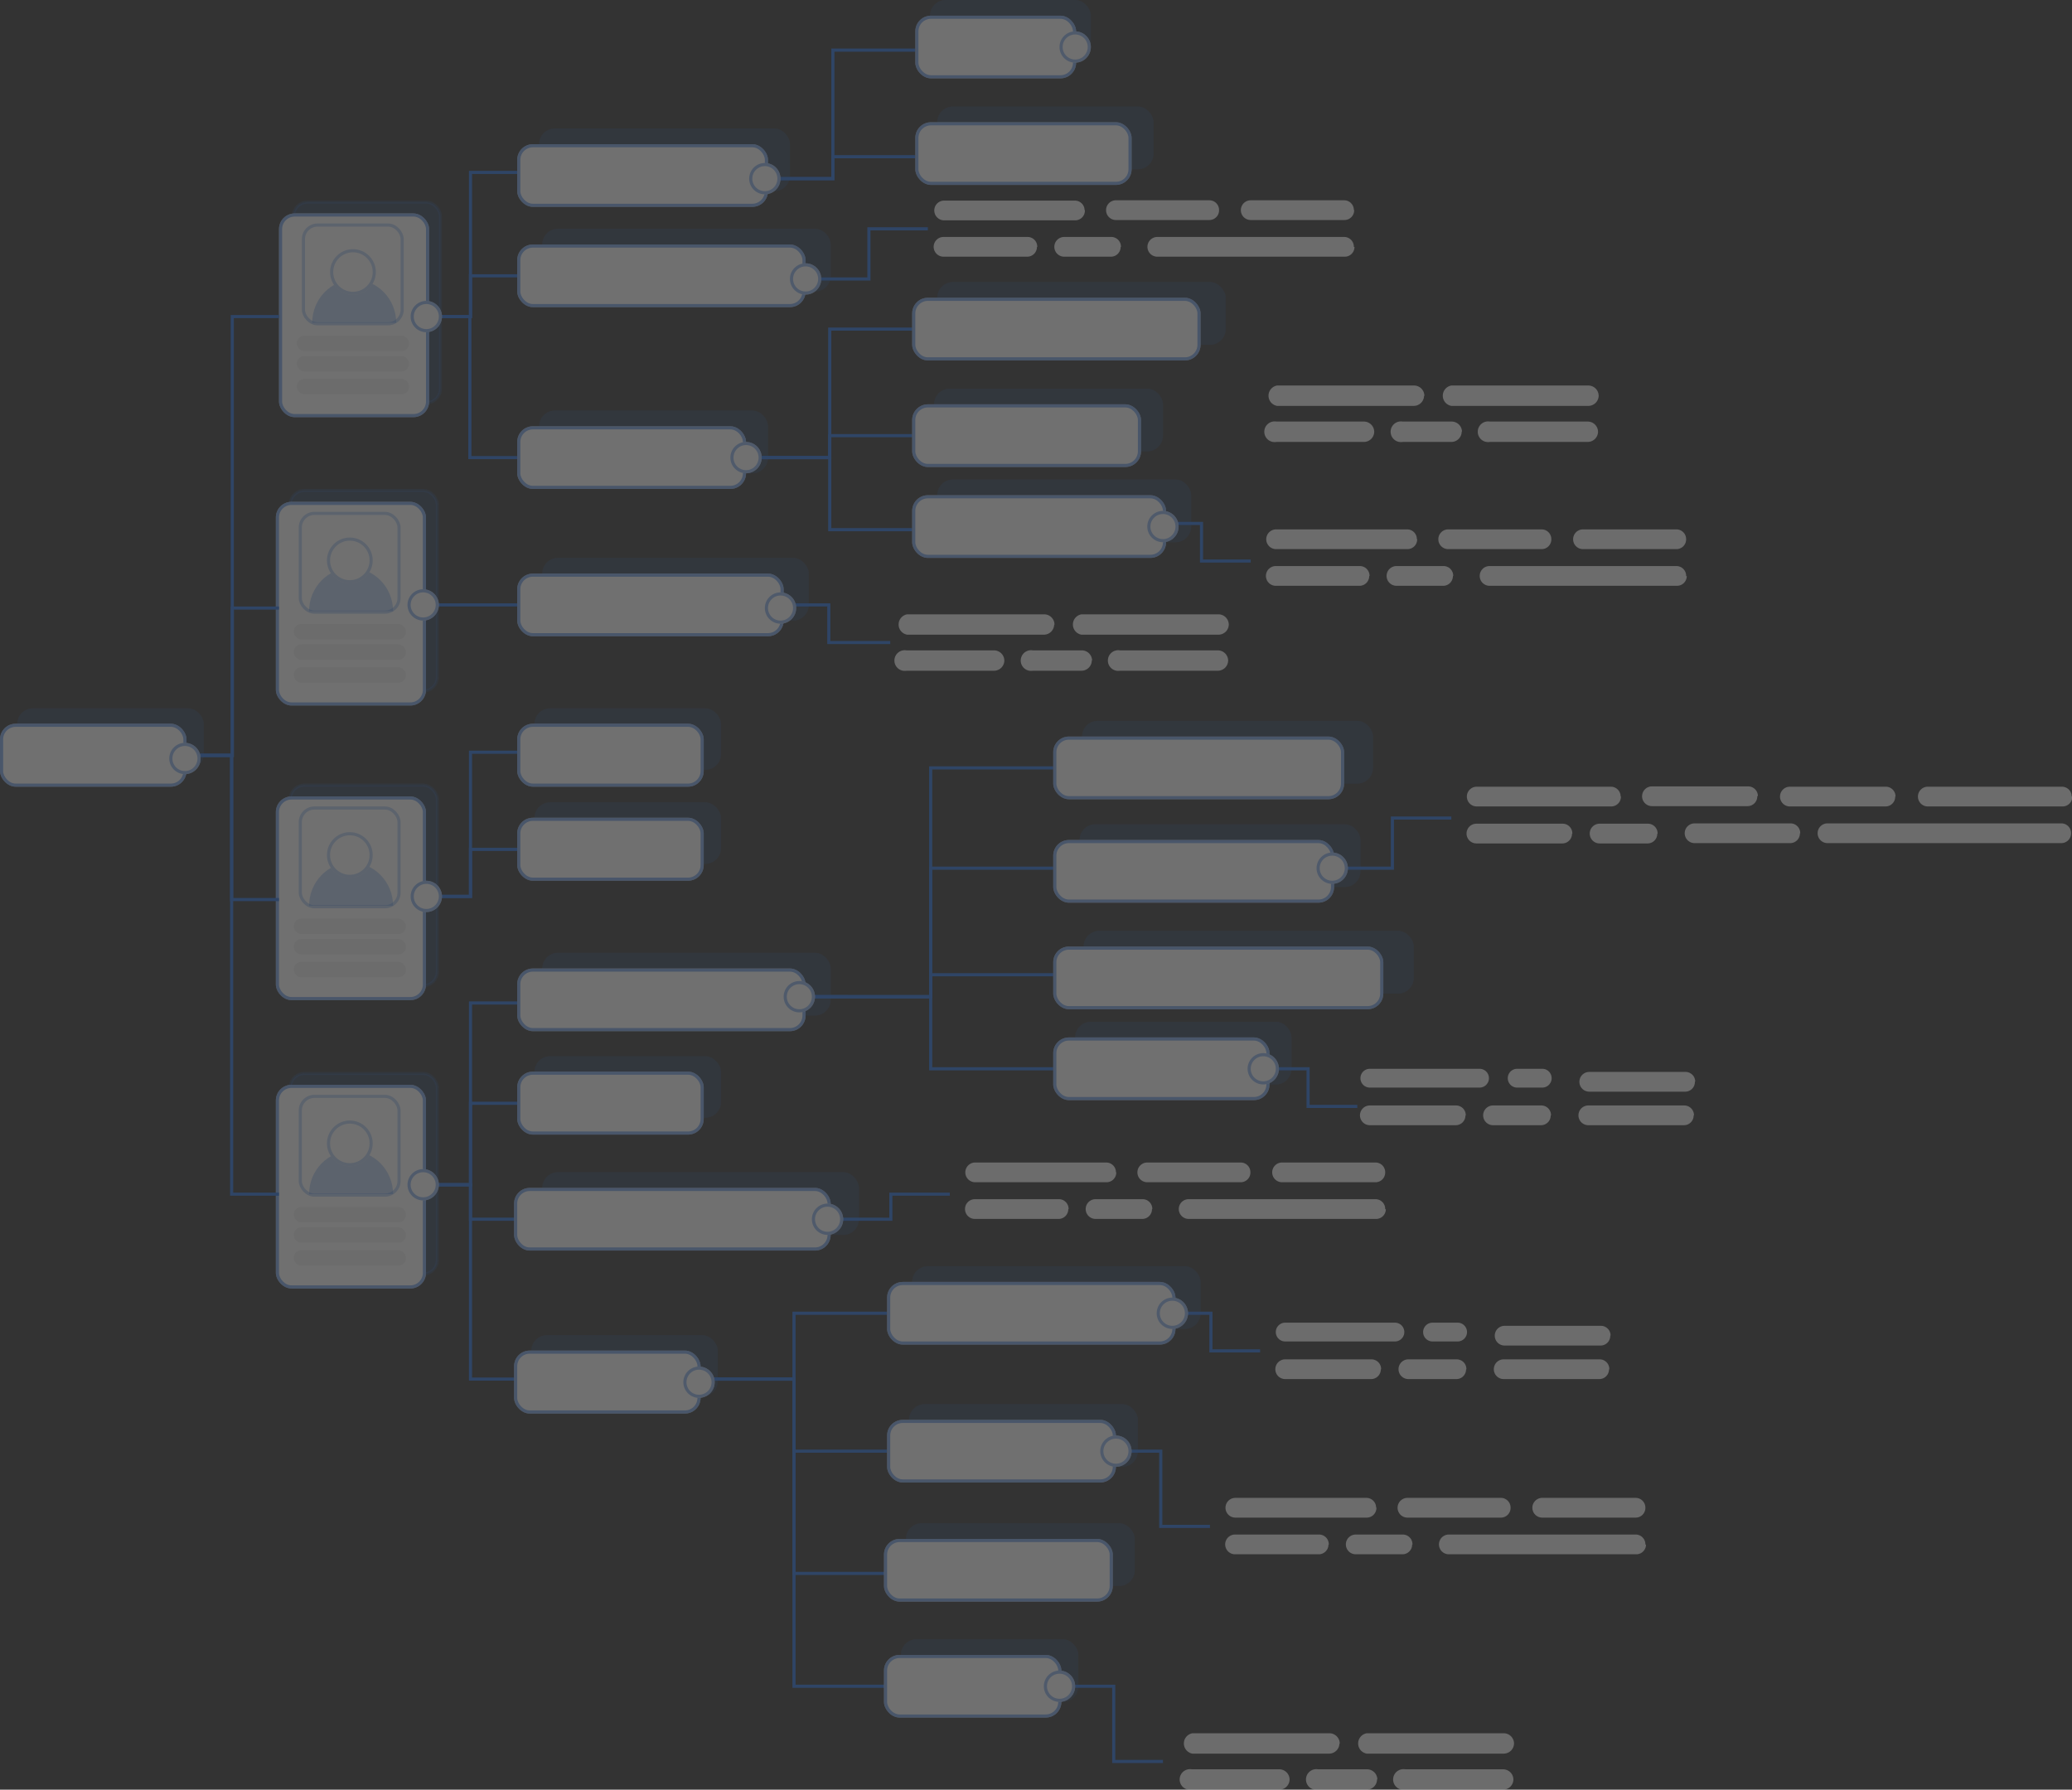 <svg width="661" height="571" fill="none" xmlns="http://www.w3.org/2000/svg"><rect width="100%" height="100%" fill="#333333" stroke="none"/><g opacity=".3"><rect opacity=".2" x="93.6" y="64.5" width="46.9" height="64" rx="4.5" fill="#246EDE" stroke="#246EDE"/><rect x="89" y="68.1" width="47.9" height="65" rx="5" fill="#fff"/><rect x="89.5" y="68.6" width="46.9" height="64" rx="4.5" stroke="#246EDE" stroke-opacity=".6"/><rect x="94.7" y="107.1" width="35.8" height="4.9" rx="2.4" fill="#F1F1F1"/><rect x="94.7" y="113.6" width="35.8" height="4.9" rx="2.4" fill="#F1F1F1"/><rect x="94.7" y="120.9" width="35.8" height="4.9" rx="2.4" fill="#F1F1F1"/><path opacity=".3" d="M113 89.2c-7.4 0-13.4 6.2-13.4 13.8h26.8c0-7.6-6-13.8-13.4-13.8z" fill="#246EDE"/><circle cx="112.6" cy="86.8" r="7.3" fill="#fff"/><circle cx="112.6" cy="86.8" r="6.8" stroke="#246EDE" stroke-opacity=".3"/><rect x="96.8" y="71.8" width="31.5" height="31.5" rx="4.5" stroke="#246EDE" stroke-opacity=".3"/><rect opacity=".2" x="92.6" y="156.5" width="46.9" height="64" rx="4.5" fill="#246EDE" stroke="#246EDE"/><rect x="88" y="160.1" width="47.9" height="65" rx="5" fill="#fff"/><rect x="88.5" y="160.6" width="46.9" height="64" rx="4.5" stroke="#246EDE" stroke-opacity=".6"/><rect x="93.7" y="199.1" width="35.8" height="4.9" rx="2.4" fill="#F1F1F1"/><rect x="93.7" y="205.6" width="35.8" height="4.9" rx="2.4" fill="#F1F1F1"/><rect x="93.7" y="212.9" width="35.8" height="4.9" rx="2.4" fill="#F1F1F1"/><path opacity=".3" d="M112 181.2c-7.4 0-13.4 6.2-13.4 13.8h26.8c0-7.6-6-13.8-13.4-13.8z" fill="#246EDE"/><circle cx="111.6" cy="178.8" r="7.3" fill="#fff"/><circle cx="111.6" cy="178.8" r="6.8" stroke="#246EDE" stroke-opacity=".3"/><rect x="95.8" y="163.8" width="31.5" height="31.5" rx="4.5" stroke="#246EDE" stroke-opacity=".3"/><rect opacity=".2" x="92.6" y="250.5" width="46.9" height="64" rx="4.5" fill="#246EDE" stroke="#246EDE"/><rect x="88" y="254.1" width="47.9" height="65" rx="5" fill="#fff"/><rect x="88.5" y="254.6" width="46.9" height="64" rx="4.5" stroke="#246EDE" stroke-opacity=".6"/><rect x="93.7" y="293.1" width="35.8" height="4.9" rx="2.4" fill="#F1F1F1"/><rect x="93.7" y="299.6" width="35.8" height="4.9" rx="2.4" fill="#F1F1F1"/><rect x="93.7" y="306.9" width="35.8" height="4.9" rx="2.4" fill="#F1F1F1"/><path opacity=".3" d="M112 275.2c-7.4 0-13.4 6.2-13.4 13.8h26.8c0-7.6-6-13.8-13.4-13.8z" fill="#246EDE"/><circle cx="111.6" cy="272.8" r="7.3" fill="#fff"/><circle cx="111.6" cy="272.8" r="6.8" stroke="#246EDE" stroke-opacity=".3"/><rect x="95.8" y="257.8" width="31.5" height="31.5" rx="4.5" stroke="#246EDE" stroke-opacity=".3"/><rect opacity=".2" x="92.6" y="342.5" width="46.9" height="64" rx="4.5" fill="#246EDE" stroke="#246EDE"/><rect x="88" y="346.1" width="47.9" height="65" rx="5" fill="#fff"/><rect x="88.5" y="346.6" width="46.9" height="64" rx="4.5" stroke="#246EDE" stroke-opacity=".6"/><rect x="93.7" y="385.1" width="35.8" height="4.9" rx="2.4" fill="#F1F1F1"/><rect x="93.7" y="391.6" width="35.8" height="4.9" rx="2.4" fill="#F1F1F1"/><rect x="93.7" y="398.9" width="35.8" height="4.9" rx="2.4" fill="#F1F1F1"/><path opacity=".3" d="M112 367.2c-7.4 0-13.4 6.2-13.4 13.8h26.8c0-7.6-6-13.8-13.4-13.8z" fill="#246EDE"/><circle cx="111.6" cy="364.8" r="7.3" fill="#fff"/><circle cx="111.6" cy="364.8" r="6.8" stroke="#246EDE" stroke-opacity=".3"/><rect x="95.8" y="349.8" width="31.5" height="31.5" rx="4.5" stroke="#246EDE" stroke-opacity=".3"/><path d="M89 101H74.1v140H59M165 55h-14.9v46H135m30 139h-14.9v46H135" stroke="#246EDE"/><path d="M165 271h-14.9v15H135m30 34h-14.9v58H135" stroke="#246EDE"/><path d="M165 352h-14.9v26H135m30 62h-14.9v-62H135" stroke="#246EDE"/><path d="M165 389h-14.9v-11H135m156-273h-26.3v41H238m54-130h-26.3v41H239m64 324h-18.8v8H265m31-316h-18.8v16H258m205 172h-18.8v16H425m-26-98h-15.7v-12H371m-87 38h-19.6v-12H249m184 160h-15.7v-12H405m-3 90h-15.7v-12H374m-3 143h-15.7v-24H343m43-51h-15.7v-24H358m-22-186h-39.1v41H257" stroke="#246EDE"/><path d="M336 245h-39.1v73H257m34-179h-26.3v7H238m54-96h-26.3v7H239" stroke="#246EDE"/><path d="M336 311h-39.1v7H257m26 101h-29.7v21H223m68-271h-26.3v-23H238m98 195h-39.1v-23H257m26 145h-29.7v-23H223" stroke="#246EDE"/><path d="M283 538h-29.7v-98H223" stroke="#246EDE"/><path d="M283 502h-29.7v-62H223M165 88h-14.9v13H135m30 92h-14.9 0H135m0-92h14.9v45H165m-76 48H74.1v47H59m0 0h14.9v46H89" stroke="#246EDE"/><path d="M59 241h14.9v140H89" stroke="#246EDE"/><g opacity=".2"><rect x="5.5" y="226" width="59.5" height="19.6" rx="5" fill="#246EDE"/><rect x="6" y="226.5" width="58.5" height="18.6" rx="4.5" stroke="#246EDE" stroke-opacity=".6"/></g><rect y="230.9" width="59.5" height="20.1" rx="5" fill="#fff"/><rect x=".5" y="231.4" width="58.5" height="19.1" rx="4.5" stroke="#246EDE" stroke-opacity=".6"/><g opacity=".2"><rect x="172" y="41" width="80" height="20" rx="5" fill="#246EDE"/><rect x="172.5" y="41.5" width="79" height="19" rx="4.5" stroke="#246EDE" stroke-opacity=".6"/></g><rect x="165" y="46" width="80" height="20" rx="5" fill="#fff"/><rect x="165.5" y="46.5" width="79" height="19" rx="4.5" stroke="#246EDE" stroke-opacity=".6"/><g opacity=".2"><rect x="170.5" y="226" width="59.5" height="19.6" rx="5" fill="#246EDE"/><rect x="171" y="226.5" width="58.5" height="18.6" rx="4.5" stroke="#246EDE" stroke-opacity=".6"/></g><rect x="165" y="230.9" width="59.5" height="20.1" rx="5" fill="#fff"/><rect x="165.5" y="231.4" width="58.5" height="19.1" rx="4.5" stroke="#246EDE" stroke-opacity=".6"/><g opacity=".2"><rect x="173" y="73" width="92" height="20" rx="5" fill="#246EDE"/><rect x="173.5" y="73.5" width="91" height="19" rx="4.5" stroke="#246EDE" stroke-opacity=".6"/></g><rect x="165" y="78" width="92" height="20" rx="5" fill="#fff"/><rect x="165.5" y="78.5" width="91" height="19" rx="4.5" stroke="#246EDE" stroke-opacity=".6"/><g opacity=".2"><rect x="299" y="90" width="92" height="20" rx="5" fill="#246EDE"/><rect x="299.5" y="90.5" width="91" height="19" rx="4.5" stroke="#246EDE" stroke-opacity=".6"/></g><rect x="291" y="95" width="92" height="20" rx="5" fill="#fff"/><rect x="291.5" y="95.5" width="91" height="19" rx="4.5" stroke="#246EDE" stroke-opacity=".6"/><g opacity=".2"><rect x="291" y="404" width="92" height="20" rx="5" fill="#246EDE"/><rect x="291.5" y="404.5" width="91" height="19" rx="4.5" stroke="#246EDE" stroke-opacity=".6"/></g><rect x="283" y="409" width="92" height="20" rx="5" fill="#fff"/><rect x="283.5" y="409.5" width="91" height="19" rx="4.5" stroke="#246EDE" stroke-opacity=".6"/><g opacity=".2"><rect x="344.4" y="263" width="89.6" height="20" rx="5" fill="#246EDE"/><rect x="344.9" y="263.5" width="88.6" height="19" rx="4.5" stroke="#246EDE" stroke-opacity=".6"/></g><rect x="336" y="268" width="89.6" height="20" rx="5" fill="#fff"/><rect x="336.5" y="268.5" width="88.6" height="19" rx="4.5" stroke="#246EDE" stroke-opacity=".6"/><g opacity=".2"><rect x="170.5" y="256" width="59.5" height="19.6" rx="5" fill="#246EDE"/><rect x="171" y="256.5" width="58.5" height="18.6" rx="4.5" stroke="#246EDE" stroke-opacity=".6"/></g><rect x="165" y="260.9" width="59.5" height="20.1" rx="5" fill="#fff"/><rect x="165.5" y="261.4" width="58.5" height="19.1" rx="4.5" stroke="#246EDE" stroke-opacity=".6"/><g opacity=".2"><rect x="172" y="131" width="73" height="20" rx="5" fill="#246EDE"/><rect x="172.5" y="131.5" width="72" height="19" rx="4.5" stroke="#246EDE" stroke-opacity=".6"/></g><rect x="165" y="136" width="73" height="20" rx="5" fill="#fff"/><rect x="165.5" y="136.5" width="72" height="19" rx="4.5" stroke="#246EDE" stroke-opacity=".6"/><g opacity=".2"><rect x="298" y="124" width="73" height="20" rx="5" fill="#246EDE"/><rect x="298.5" y="124.5" width="72" height="19" rx="4.5" stroke="#246EDE" stroke-opacity=".6"/></g><rect x="291" y="129" width="73" height="20" rx="5" fill="#fff"/><rect x="291.5" y="129.5" width="72" height="19" rx="4.5" stroke="#246EDE" stroke-opacity=".6"/><g opacity=".2"><rect x="290" y="448" width="73" height="20" rx="5" fill="#246EDE"/><rect x="290.5" y="448.5" width="72" height="19" rx="4.5" stroke="#246EDE" stroke-opacity=".6"/></g><rect x="283" y="453" width="73" height="20" rx="5" fill="#fff"/><rect x="283.5" y="453.5" width="72" height="19" rx="4.5" stroke="#246EDE" stroke-opacity=".6"/><g opacity=".2"><rect x="289" y="486" width="73" height="20" rx="5" fill="#246EDE"/><rect x="289.5" y="486.5" width="72" height="19" rx="4.5" stroke="#246EDE" stroke-opacity=".6"/></g><rect x="282" y="491" width="73" height="20" rx="5" fill="#fff"/><rect x="282.5" y="491.5" width="72" height="19" rx="4.5" stroke="#246EDE" stroke-opacity=".6"/><g opacity=".2"><rect x="287.4" y="523" width="56.6" height="20" rx="5" fill="#246EDE"/><rect x="287.9" y="523.5" width="55.6" height="19" rx="4.5" stroke="#246EDE" stroke-opacity=".6"/></g><rect x="282" y="528" width="56.6" height="20" rx="5" fill="#fff"/><rect x="282.5" y="528.5" width="55.6" height="19" rx="4.5" stroke="#246EDE" stroke-opacity=".6"/><g opacity=".2"><rect x="345.7" y="297" width="105.3" height="20" rx="5" fill="#246EDE"/><rect x="346.2" y="297.5" width="104.3" height="19" rx="4.5" stroke="#246EDE" stroke-opacity=".6"/></g><rect x="336" y="302" width="105.3" height="20" rx="5" fill="#fff"/><rect x="336.5" y="302.5" width="104.3" height="19" rx="4.5" stroke="#246EDE" stroke-opacity=".6"/><g opacity=".2"><rect x="296.7" width="51.3" height="20" rx="5" fill="#246EDE"/><rect x="297.2" y=".5" width="50.3" height="19" rx="4.5" stroke="#246EDE" stroke-opacity=".6"/></g><rect x="292" y="5" width="51.3" height="20" rx="5" fill="#fff"/><rect x="292.5" y="5.5" width="50.3" height="19" rx="4.5" stroke="#246EDE" stroke-opacity=".6"/><g opacity=".2"><rect x="299" y="153" width="81" height="20" rx="5" fill="#246EDE"/><rect x="299.5" y="153.5" width="80" height="19" rx="4.5" stroke="#246EDE" stroke-opacity=".6"/></g><rect x="291" y="158" width="81" height="20" rx="5" fill="#fff"/><rect x="291.5" y="158.5" width="80" height="19" rx="4.5" stroke="#246EDE" stroke-opacity=".6"/><g opacity=".2"><rect x="345.2" y="230" width="92.8" height="20" rx="5" fill="#246EDE"/><rect x="345.7" y="230.5" width="91.8" height="19" rx="4.5" stroke="#246EDE" stroke-opacity=".6"/></g><rect x="336" y="235" width="92.8" height="20" rx="5" fill="#fff"/><rect x="336.5" y="235.5" width="91.8" height="19" rx="4.5" stroke="#246EDE" stroke-opacity=".6"/><g opacity=".2"><rect x="343" y="326" width="69" height="20" rx="5" fill="#246EDE"/><rect x="343.5" y="326.5" width="68" height="19" rx="4.5" stroke="#246EDE" stroke-opacity=".6"/></g><rect x="336" y="331" width="69" height="20" rx="5" fill="#fff"/><rect x="336.5" y="331.5" width="68" height="19" rx="4.5" stroke="#246EDE" stroke-opacity=".6"/><g opacity=".2"><rect x="299" y="34" width="69" height="20" rx="5" fill="#246EDE"/><rect x="299.5" y="34.5" width="68" height="19" rx="4.5" stroke="#246EDE" stroke-opacity=".6"/></g><rect x="292" y="39" width="69" height="20" rx="5" fill="#fff"/><rect x="292.5" y="39.5" width="68" height="19" rx="4.5" stroke="#246EDE" stroke-opacity=".6"/><g opacity=".2"><rect x="173" y="304" width="92" height="20" rx="5" fill="#246EDE"/><rect x="173.5" y="304.5" width="91" height="19" rx="4.5" stroke="#246EDE" stroke-opacity=".6"/></g><rect x="165" y="309" width="92" height="20" rx="5" fill="#fff"/><rect x="165.5" y="309.5" width="91" height="19" rx="4.5" stroke="#246EDE" stroke-opacity=".6"/><g opacity=".2"><rect x="173" y="374" width="101" height="20" rx="5" fill="#246EDE"/><rect x="173.5" y="374.5" width="100" height="19" rx="4.5" stroke="#246EDE" stroke-opacity=".6"/></g><rect x="164" y="379" width="101" height="20" rx="5" fill="#fff"/><rect x="164.5" y="379.5" width="100" height="19" rx="4.5" stroke="#246EDE" stroke-opacity=".6"/><g opacity=".2"><rect x="173" y="178" width="85" height="20" rx="5" fill="#246EDE"/><rect x="173.5" y="178.5" width="84" height="19" rx="4.5" stroke="#246EDE" stroke-opacity=".6"/></g><rect x="165" y="183" width="85" height="20" rx="5" fill="#fff"/><rect x="165.5" y="183.5" width="84" height="19" rx="4.5" stroke="#246EDE" stroke-opacity=".6"/><g opacity=".2"><rect x="170.5" y="337" width="59.5" height="19.6" rx="5" fill="#246EDE"/><rect x="171" y="337.5" width="58.5" height="18.6" rx="4.5" stroke="#246EDE" stroke-opacity=".6"/></g><rect x="165" y="341.9" width="59.5" height="20.1" rx="5" fill="#fff"/><rect x="165.5" y="342.4" width="58.5" height="19.1" rx="4.5" stroke="#246EDE" stroke-opacity=".6"/><g opacity=".2"><rect x="169.5" y="426" width="59.5" height="19.6" rx="5" fill="#246EDE"/><rect x="170" y="426.5" width="58.5" height="18.6" rx="4.5" stroke="#246EDE" stroke-opacity=".6"/></g><rect x="164" y="430.9" width="59.5" height="20.1" rx="5" fill="#fff"/><rect x="164.5" y="431.4" width="58.5" height="19.1" rx="4.5" stroke="#246EDE" stroke-opacity=".6"/><path d="M454.4 126.3a3.3 3.3 0 0 0-3.3-3.3h-43.7a3.3 3.3 0 0 0 0 6.5H451a3.3 3.3 0 0 0 3.3-3.2zm55.6 0a3.3 3.3 0 0 0-3.3-3.3H463a3.3 3.3 0 0 0 0 6.5h43.7a3.3 3.3 0 0 0 3.3-3.2zm-.2 11.4a3.3 3.3 0 0 0-3.3-3.2h-31.2a3.3 3.3 0 1 0 0 6.5h31.2a3.3 3.3 0 0 0 3.3-3.3zm-71.4 0a3.3 3.3 0 0 0-3.2-3.2h-28a3.3 3.3 0 1 0 0 6.5h28a3.3 3.3 0 0 0 3.2-3.3zm28 0a3.3 3.3 0 0 0-3.4-3.2h-15.5a3.3 3.3 0 1 0 0 6.5H463a3.3 3.3 0 0 0 3.3-3.3zm-130 61.6a3.3 3.3 0 0 0-3.3-3.3h-43.7a3.3 3.3 0 0 0 0 6.5H333a3.3 3.3 0 0 0 3.3-3.2zm55.6 0a3.3 3.3 0 0 0-3.3-3.3H345a3.3 3.3 0 0 0 0 6.5h43.7a3.3 3.3 0 0 0 3.3-3.2zm-.2 11.4a3.3 3.3 0 0 0-3.3-3.2h-31.2a3.3 3.3 0 1 0 0 6.5h31.2a3.3 3.3 0 0 0 3.3-3.3zm-71.4 0a3.3 3.3 0 0 0-3.2-3.2h-28a3.3 3.3 0 1 0 0 6.5h28a3.3 3.3 0 0 0 3.2-3.3zm28 0a3.3 3.3 0 0 0-3.4-3.2h-15.5a3.3 3.3 0 1 0 0 6.5H345a3.3 3.3 0 0 0 3.3-3.3zm79 345.6a3.3 3.3 0 0 0-3.3-3.3h-43.7a3.3 3.3 0 0 0 0 6.5H424a3.3 3.3 0 0 0 3.3-3.2zm55.6 0a3.3 3.3 0 0 0-3.3-3.3H436a3.3 3.3 0 0 0 0 6.5h43.7a3.3 3.3 0 0 0 3.3-3.2zm-.2 11.4a3.3 3.3 0 0 0-3.3-3.2h-31.2a3.3 3.3 0 1 0 0 6.5h31.2a3.3 3.3 0 0 0 3.3-3.3zm-71.4 0a3.3 3.3 0 0 0-3.2-3.2h-28a3.3 3.3 0 1 0 0 6.5h28a3.3 3.3 0 0 0 3.2-3.3zm28 0a3.3 3.3 0 0 0-3.4-3.2h-15.5a3.3 3.3 0 1 0 0 6.5H436a3.3 3.3 0 0 0 3.3-3.3zM517 254.1a3.1 3.1 0 0 0-3.1-3.1h-42.8a3.1 3.1 0 0 0 0 6.3H514a3.1 3.1 0 0 0 3.1-3.2zm87.7 0a3.1 3.1 0 0 0-3.1-3.1H571a3.1 3.1 0 0 0 0 6.3h30.6a3.1 3.1 0 0 0 3-3.2zm56.2 0a3.1 3.1 0 0 0-3.1-3.1H615a3.1 3.1 0 0 0 0 6.3H658a3.1 3.1 0 0 0 3.1-3.2zm-.2 11.8a3.1 3.1 0 0 0-3.2-3.2h-74.5a3.1 3.1 0 0 0 0 6.3h74.5a3.1 3.1 0 0 0 3.2-3.1zm-86.4 0a3.1 3.1 0 0 0-3.1-3.2h-30.6a3.1 3.1 0 0 0 0 6.3h30.6a3.1 3.1 0 0 0 3-3.1zM560.8 254a3.1 3.1 0 0 0-3.1-3.1H527a3.1 3.1 0 0 0 0 6.3h30.6a3.1 3.1 0 0 0 3-3.2zM501.6 266a3.1 3.1 0 0 0-3.1-3.2H471a3.1 3.1 0 0 0 0 6.3h27.4a3.1 3.1 0 0 0 3.1-3.1zm27.2 0a3.1 3.1 0 0 0-3.1-3.2h-15.4a3.1 3.1 0 0 0 0 6.3h15.4a3.1 3.1 0 0 0 3-3.1zM475 344a3 3 0 0 0-3-3h-35a3 3 0 1 0 0 6h35a3 3 0 0 0 3-3zm65.8 1.1a3.1 3.1 0 0 0-3.1-3.1H507a3.1 3.1 0 0 0 0 6.3h30.6a3.1 3.1 0 0 0 3.1-3.2zm-.4 10.8a3.1 3.1 0 0 0-3.1-3.2h-30.6a3.1 3.1 0 0 0 0 6.3h30.6a3.1 3.1 0 0 0 3-3.1zM495 344a3 3 0 0 0-3-3h-8a3 3 0 1 0 0 6h8a3 3 0 0 0 3-3zm-27.4 11.9a3.1 3.1 0 0 0-3.1-3.2H437a3.1 3.1 0 0 0 0 6.3h27.4a3.1 3.1 0 0 0 3.1-3.1zm27.2 0a3.1 3.1 0 0 0-3.1-3.2h-15.4a3.1 3.1 0 0 0 0 6.3h15.4a3.1 3.1 0 0 0 3-3.1zM448 425a3 3 0 0 0-3-3h-35a3 3 0 1 0 0 6h35a3 3 0 0 0 3-3zm65.8 1.1a3.1 3.1 0 0 0-3.1-3.1H480a3.1 3.1 0 0 0 0 6.3h30.6a3.1 3.1 0 0 0 3.1-3.2zm-.4 10.8a3.1 3.1 0 0 0-3.1-3.2h-30.6a3.1 3.1 0 0 0 0 6.3h30.6a3.1 3.1 0 0 0 3-3.1zM468 425a3 3 0 0 0-3-3h-8a3 3 0 1 0 0 6h8a3 3 0 0 0 3-3zm-27.4 11.9a3.1 3.1 0 0 0-3.1-3.2H410a3.1 3.1 0 0 0 0 6.3h27.4a3.1 3.1 0 0 0 3.1-3.1zm27.2 0a3.1 3.1 0 0 0-3.1-3.2h-15.4a3.1 3.1 0 0 0 0 6.3h15.4a3.1 3.1 0 0 0 3-3.1zM356 374a3.1 3.1 0 0 0-3.1-3.1h-41.8a3.1 3.1 0 0 0 0 6.3H353a3.1 3.1 0 0 0 3.1-3.2zm85.9 0a3.1 3.1 0 0 0-3.1-3.1H409a3.1 3.1 0 0 0 0 6.3h29.8a3.1 3.1 0 0 0 3.1-3.2zm0 11.8a3.1 3.1 0 0 0-3.1-3.2h-59.6a3.1 3.1 0 0 0 0 6.3H439a3.1 3.1 0 0 0 3.1-3.1zM398.9 374a3.1 3.1 0 0 0-3.1-3.1H366a3.1 3.1 0 0 0 0 6.3h29.8a3.1 3.1 0 0 0 3.1-3.2zm-58 11.8a3.1 3.1 0 0 0-3.1-3.2H311a3.1 3.1 0 0 0 0 6.3h26.7a3.1 3.1 0 0 0 3.1-3.1zm26.7 0a3.1 3.1 0 0 0-3.2-3.2h-14.9a3.1 3.1 0 0 0 0 6.3h15a3.1 3.1 0 0 0 3-3.1zM439 481a3.1 3.1 0 0 0-3.1-3.1h-41.8a3.1 3.1 0 0 0 0 6.3H436a3.1 3.1 0 0 0 3.1-3.2zm85.9 0a3.1 3.1 0 0 0-3.1-3.1H492a3.1 3.1 0 0 0 0 6.3h29.8a3.1 3.1 0 0 0 3.1-3.2zm0 11.8a3.1 3.1 0 0 0-3.1-3.2h-59.6a3.1 3.1 0 0 0 0 6.3H522a3.1 3.1 0 0 0 3.1-3.1zM481.9 481a3.1 3.1 0 0 0-3.1-3.1H449a3.1 3.1 0 0 0 0 6.3h29.8a3.1 3.1 0 0 0 3.1-3.2zm-58 11.8a3.1 3.1 0 0 0-3.1-3.2H394a3.1 3.1 0 0 0 0 6.3h26.7a3.1 3.1 0 0 0 3.1-3.1zm26.7 0a3.1 3.1 0 0 0-3.2-3.2h-14.9a3.1 3.1 0 0 0 0 6.3h15a3.1 3.1 0 0 0 3-3.1zM452 172a3.1 3.1 0 0 0-3.1-3.1h-41.8a3.1 3.1 0 0 0 0 6.3H449a3.1 3.1 0 0 0 3.1-3.2zm85.9 0a3.1 3.1 0 0 0-3.1-3.1H505a3.1 3.1 0 0 0 0 6.3h29.8a3.1 3.1 0 0 0 3.1-3.2zm0 11.8a3.1 3.1 0 0 0-3.1-3.2h-59.6a3.1 3.1 0 0 0 0 6.3H535a3.1 3.1 0 0 0 3.1-3.1zM494.9 172a3.1 3.1 0 0 0-3.1-3.1H462a3.1 3.1 0 0 0 0 6.3h29.8a3.1 3.1 0 0 0 3.1-3.2zm-58 11.8a3.1 3.1 0 0 0-3.1-3.2H407a3.1 3.1 0 0 0 0 6.3h26.7a3.1 3.1 0 0 0 3.1-3.1zm26.7 0a3.1 3.1 0 0 0-3.2-3.2h-14.9a3.1 3.1 0 0 0 0 6.3h15a3.1 3.1 0 0 0 3-3.1zM346 67A3.1 3.1 0 0 0 343 64h-41.8a3.1 3.1 0 1 0 0 6.3H343a3.1 3.1 0 0 0 3.1-3.2zm85.9 0a3.1 3.1 0 0 0-3.1-3.1H399a3.1 3.1 0 1 0 0 6.3h29.8A3.1 3.1 0 0 0 432 67zm0 11.8a3.1 3.1 0 0 0-3.1-3.2h-59.6a3.1 3.1 0 0 0 0 6.3H429a3.1 3.1 0 0 0 3.1-3.1zM388.9 67a3.1 3.1 0 0 0-3.1-3.1H356a3.1 3.1 0 1 0 0 6.3h29.8a3.1 3.1 0 0 0 3.1-3.2zm-58 11.8a3.1 3.1 0 0 0-3.1-3.2H301a3.1 3.1 0 1 0 0 6.3h26.7a3.1 3.1 0 0 0 3.1-3.1zm26.7 0a3.1 3.1 0 0 0-3.2-3.2h-14.9a3.1 3.1 0 0 0 0 6.3h15a3.1 3.1 0 0 0 3-3.1z" fill="#F1F1F1"/><circle cx="136" cy="101" r="5" fill="#fff"/><circle cx="136" cy="101" r="4.5" stroke="#246EDE" stroke-opacity=".5"/><circle cx="264" cy="389" r="5" fill="#fff"/><circle cx="264" cy="389" r="4.5" stroke="#246EDE" stroke-opacity=".5"/><circle cx="257" cy="89" r="5" fill="#fff"/><circle cx="257" cy="89" r="4.5" stroke="#246EDE" stroke-opacity=".5"/><circle cx="343" cy="15" r="5" fill="#fff"/><circle cx="343" cy="15" r="4.5" stroke="#246EDE" stroke-opacity=".5"/><circle cx="371" cy="168" r="5" fill="#fff"/><circle cx="371" cy="168" r="4.5" stroke="#246EDE" stroke-opacity=".5"/><circle cx="249" cy="194" r="5" fill="#fff"/><circle cx="249" cy="194" r="4.5" stroke="#246EDE" stroke-opacity=".5"/><circle cx="403" cy="341" r="5" fill="#fff"/><circle cx="403" cy="341" r="4.5" stroke="#246EDE" stroke-opacity=".5"/><circle cx="425" cy="277" r="5" fill="#fff"/><circle cx="425" cy="277" r="4.5" stroke="#246EDE" stroke-opacity=".5"/><circle cx="338" cy="538" r="5" fill="#fff"/><circle cx="338" cy="538" r="4.5" stroke="#246EDE" stroke-opacity=".5"/><circle cx="356" cy="463" r="5" fill="#fff"/><circle cx="356" cy="463" r="4.5" stroke="#246EDE" stroke-opacity=".5"/><circle cx="374" cy="419" r="5" fill="#fff"/><circle cx="374" cy="419" r="4.5" stroke="#246EDE" stroke-opacity=".5"/><circle cx="223" cy="441" r="5" fill="#fff"/><circle cx="223" cy="441" r="4.5" stroke="#246EDE" stroke-opacity=".5"/><circle cx="255" cy="318" r="5" fill="#fff"/><circle cx="255" cy="318" r="4.5" stroke="#246EDE" stroke-opacity=".5"/><circle cx="238" cy="146" r="5" fill="#fff"/><circle cx="238" cy="146" r="4.5" stroke="#246EDE" stroke-opacity=".5"/><circle cx="244" cy="57" r="5" fill="#fff"/><circle cx="244" cy="57" r="4.5" stroke="#246EDE" stroke-opacity=".5"/><circle cx="136" cy="286" r="5" fill="#fff"/><circle cx="136" cy="286" r="4.5" stroke="#246EDE" stroke-opacity=".5"/><circle cx="135" cy="378" r="5" fill="#fff"/><circle cx="135" cy="378" r="4.5" stroke="#246EDE" stroke-opacity=".5"/><circle cx="59" cy="242" r="5" fill="#fff"/><circle cx="59" cy="242" r="4.5" stroke="#246EDE" stroke-opacity=".5"/><circle cx="135" cy="193" r="5" fill="#fff"/><circle cx="135" cy="193" r="4.5" stroke="#246EDE" stroke-opacity=".5"/></g></svg>